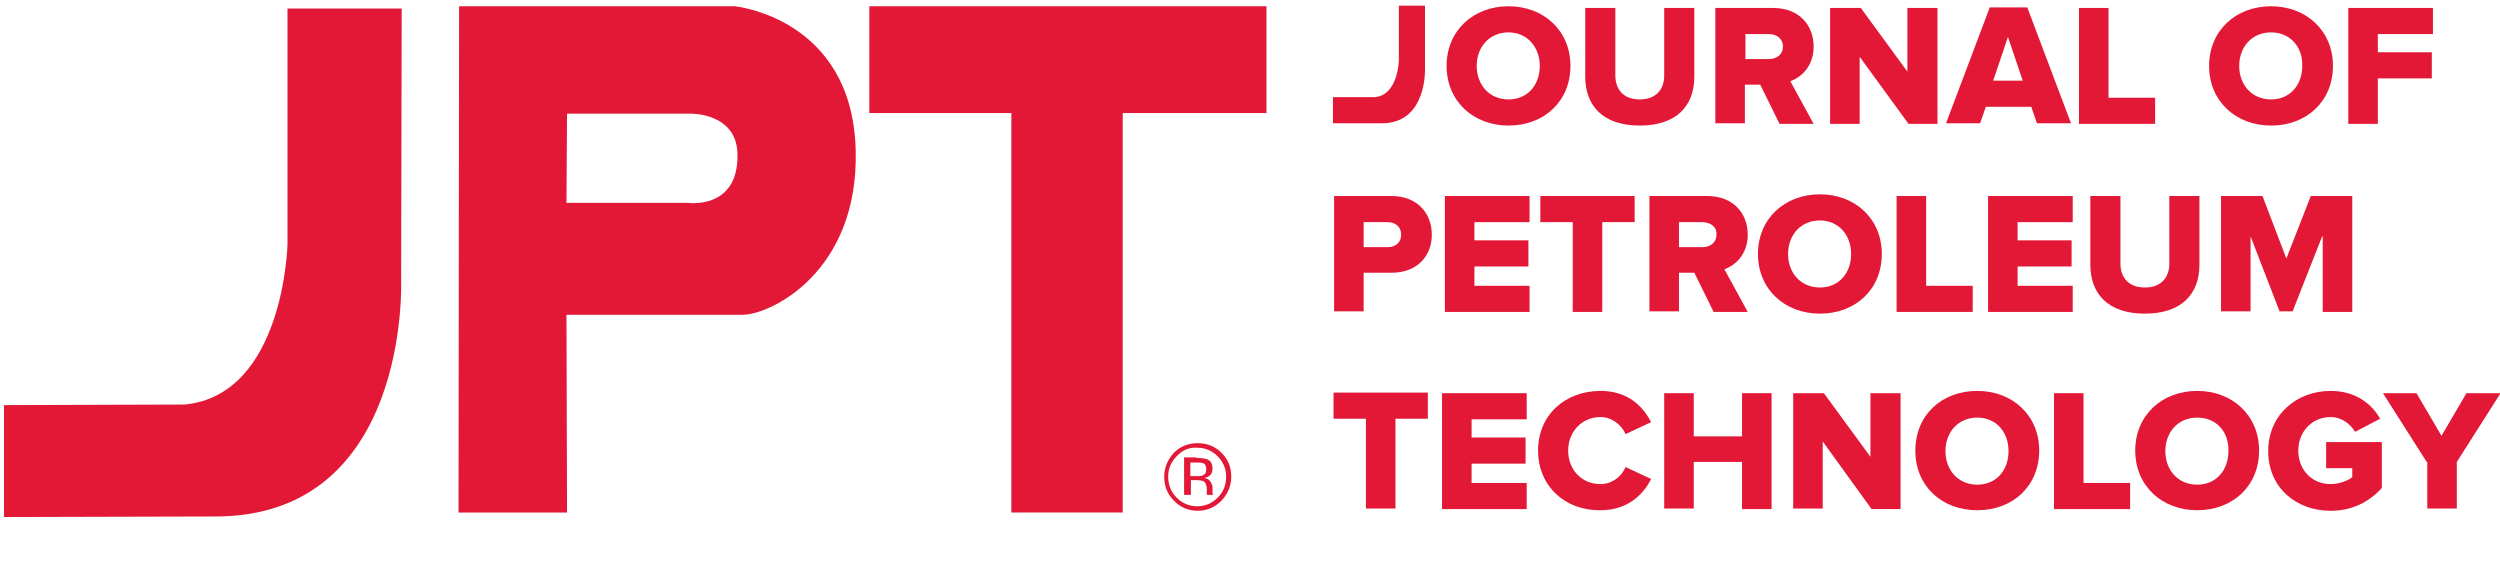 <?xml version="1.0" encoding="utf-8"?>
<!-- Generator: Adobe Illustrator 19.2.0, SVG Export Plug-In . SVG Version: 6.00 Build 0)  -->
<svg version="1.1" id="Layer_1" xmlns="http://www.w3.org/2000/svg" xmlns:xlink="http://www.w3.org/1999/xlink" x="0px" y="0px"
	 viewBox="0 0 440 100" style="enable-background:new 0 0 440 100;" xml:space="preserve">
<style type="text/css">
	.st0{fill:#E31837;}
</style>
<g>
	<g>
		<path class="st0" d="M215,88.1c-1.2,1.2-2.6,1.8-4.2,1.8s-3.1-0.6-4.2-1.8c-1.2-1.2-1.7-2.6-1.7-4.2c0-1.6,0.6-3,1.7-4.2
			c1.2-1.2,2.6-1.7,4.2-1.7c1.7,0,3.1,0.6,4.2,1.7c1.2,1.2,1.7,2.6,1.7,4.2C216.7,85.5,216.1,86.9,215,88.1z M207.1,80.3
			c-1,1-1.5,2.2-1.5,3.6c0,1.4,0.5,2.7,1.5,3.7c1,1,2.2,1.5,3.6,1.5s2.6-0.5,3.6-1.5c1-1,1.5-2.2,1.5-3.7c0-1.4-0.5-2.6-1.5-3.6
			c-1-1-2.2-1.5-3.6-1.5C209.3,78.7,208.1,79.2,207.1,80.3z M210.6,80.6c0.8,0,1.4,0.1,1.8,0.2c0.7,0.3,1,0.8,1,1.7
			c0,0.6-0.2,1-0.6,1.3c-0.2,0.1-0.5,0.3-0.9,0.3c0.5,0.1,0.9,0.3,1.1,0.6s0.4,0.7,0.4,1v0.5c0,0.2,0,0.3,0,0.5c0,0.2,0,0.3,0.1,0.3
			l0,0.1h-1.1c0,0,0,0,0-0.1c0,0,0,0,0-0.1l0-0.2v-0.5c0-0.8-0.2-1.3-0.6-1.5c-0.2-0.1-0.7-0.2-1.3-0.2h-0.9v2.6h-1.2v-6.6H210.6z
			 M211.9,81.6c-0.3-0.2-0.8-0.2-1.4-0.2h-1v2.4h1c0.5,0,0.9,0,1.1-0.1c0.5-0.2,0.7-0.5,0.7-1C212.3,82.1,212.2,81.8,211.9,81.6z"/>
	</g>
</g>
<polygon class="st0" points="222.9,1.1 153,1.1 153,19.9 178,19.9 178,90.2 197.6,90.2 197.6,19.9 222.9,19.9 "/>
<path class="st0" d="M129.3,1.1c0,0,20.7,2,21.3,25.3c0.6,21.6-15.2,29.1-20,29l-23.4,0h-7.5l0.1,34.8H80.7l0.1-89.1H129.3z
	 M121.5,20l-21.7,0l-0.1,15.7H121c0,0,8.9,1.3,8.8-8.4C129.8,19.8,121.5,20,121.5,20z"/>
<path class="st0" d="M70.6,49.4c0,0,1.6,41.5-32.7,41.5C3.6,91,0.7,91,0.7,91V71.3l31.8-0.1C50,69.5,50.6,43,50.6,43l0-41.5h20.1
	L70.6,49.4z"/>
<g>
	<g>
		<path class="st0" d="M234.7,34.5h10.2c4.6,0,7.1,3.1,7.1,6.8c0,3.7-2.5,6.7-7.1,6.7h-4.9v6.8h-5.2V34.5z M244.2,39.1h-4.2v4.4h4.2
			c1.4,0,2.4-0.8,2.4-2.2C246.6,39.9,245.6,39.1,244.2,39.1z"/>
		<path class="st0" d="M254.3,34.5h14.9v4.6h-9.7v3.2h9.5v4.6h-9.5v3.4h9.7v4.6h-14.9V34.5z"/>
		<path class="st0" d="M276.8,39.1h-5.7v-4.6h16.6v4.6h-5.7v15.8h-5.2V39.1z"/>
		<path class="st0" d="M298.2,48h-2.7v6.8h-5.2V34.5h10.2c4.5,0,7.1,3,7.1,6.8c0,3.5-2.2,5.4-4.1,6.1l4.1,7.5h-6L298.2,48z
			 M299.6,39.1h-4.1v4.4h4.1c1.4,0,2.5-0.8,2.5-2.2C302.2,39.9,301,39.1,299.6,39.1z"/>
		<path class="st0" d="M320.3,34.2c6.2,0,10.9,4.3,10.9,10.5s-4.6,10.5-10.9,10.5c-6.2,0-10.9-4.3-10.9-10.5S314.1,34.2,320.3,34.2z
			 M320.3,38.8c-3.4,0-5.6,2.6-5.6,5.9c0,3.3,2.2,5.9,5.6,5.9c3.4,0,5.5-2.6,5.5-5.9C325.8,41.4,323.6,38.8,320.3,38.8z"/>
		<path class="st0" d="M333.8,34.5h5.2v15.8h8.2v4.6h-13.4V34.5z"/>
		<path class="st0" d="M349.9,34.5h14.9v4.6h-9.7v3.2h9.5v4.6h-9.5v3.4h9.7v4.6h-14.9V34.5z"/>
		<path class="st0" d="M367.9,34.5h5.3v11.9c0,2.4,1.4,4.2,4.3,4.2c2.8,0,4.3-1.7,4.3-4.2V34.5h5.3v12.1c0,5.1-3.1,8.6-9.6,8.6
			c-6.6,0-9.6-3.6-9.6-8.6V34.5z"/>
		<path class="st0" d="M408.7,41.6l-5.2,13.2h-2.3l-5.1-13.2v13.2h-5.2V34.5h7.3l4.2,11l4.3-11h7.3v20.4h-5.2V41.6z"/>
	</g>
	<g>
		<path class="st0" d="M240.4,73.7h-5.7v-4.6h16.6v4.6h-5.7v15.8h-5.2V73.7z"/>
		<path class="st0" d="M253.8,69.2h14.9v4.6h-9.7v3.2h9.5v4.6h-9.5v3.4h9.7v4.6h-14.9V69.2z"/>
		<path class="st0" d="M270.7,79.3c0-6.3,4.8-10.5,11-10.5c4.9,0,7.5,2.8,8.9,5.5l-4.5,2.1c-0.7-1.6-2.4-3-4.4-3
			c-3.3,0-5.7,2.6-5.7,5.9s2.3,5.9,5.7,5.9c2,0,3.7-1.3,4.4-3l4.5,2.1c-1.3,2.6-4,5.5-8.9,5.5C275.5,89.9,270.7,85.6,270.7,79.3z"/>
		<path class="st0" d="M306.6,81.3h-8.5v8.2h-5.2V69.2h5.2v7.6h8.5v-7.6h5.2v20.4h-5.2V81.3z"/>
		<path class="st0" d="M320.8,77.7v11.8h-5.2V69.2h5.4l8.2,11.2V69.2h5.3v20.4h-5.1L320.8,77.7z"/>
		<path class="st0" d="M348,68.8c6.2,0,10.9,4.3,10.9,10.5s-4.6,10.5-10.9,10.5s-10.9-4.3-10.9-10.5S341.7,68.8,348,68.8z M348,73.5
			c-3.4,0-5.6,2.6-5.6,5.9c0,3.3,2.2,5.9,5.6,5.9c3.4,0,5.5-2.6,5.5-5.9C353.5,76,351.3,73.5,348,73.5z"/>
		<path class="st0" d="M361.5,69.2h5.2v15.8h8.2v4.6h-13.4V69.2z"/>
		<path class="st0" d="M386.7,68.8c6.2,0,10.9,4.3,10.9,10.5s-4.6,10.5-10.9,10.5c-6.2,0-10.9-4.3-10.9-10.5S380.5,68.8,386.7,68.8z
			 M386.7,73.5c-3.4,0-5.6,2.6-5.6,5.9c0,3.3,2.2,5.9,5.6,5.9c3.4,0,5.5-2.6,5.5-5.9C392.3,76,390.1,73.5,386.7,73.5z"/>
		<path class="st0" d="M410.2,68.8c4.5,0,7.3,2.4,8.7,4.9l-4.4,2.3c-0.8-1.3-2.3-2.6-4.3-2.6c-3.3,0-5.7,2.6-5.7,5.9
			s2.3,5.9,5.7,5.9c1.5,0,3-0.6,3.8-1.2v-1.6h-4.6v-4.6h9.8v8.1c-2.2,2.4-5.2,4-9,4c-6.1,0-11-4.1-11-10.5S404.2,68.8,410.2,68.8z"
			/>
		<path class="st0" d="M427.1,81.3l-7.7-12.1h5.9l4.4,7.5l4.4-7.5h6l-7.7,12.1v8.2h-5.2V81.3z"/>
	</g>
	<g>
		<path class="st0" d="M265.5,1.1c6.2,0,10.9,4.3,10.9,10.5s-4.6,10.5-10.9,10.5c-6.2,0-10.9-4.3-10.9-10.5S259.3,1.1,265.5,1.1z
			 M265.5,5.7c-3.4,0-5.6,2.6-5.6,5.9c0,3.3,2.2,5.9,5.6,5.9c3.4,0,5.5-2.6,5.5-5.9C271,8.3,268.8,5.7,265.5,5.7z"/>
		<path class="st0" d="M279,1.4h5.3v11.9c0,2.4,1.4,4.2,4.3,4.2c2.8,0,4.3-1.7,4.3-4.2V1.4h5.3v12.1c0,5.1-3.1,8.6-9.6,8.6
			c-6.6,0-9.6-3.6-9.6-8.6V1.4z"/>
		<path class="st0" d="M309.8,14.9h-2.7v6.8h-5.2V1.4h10.2c4.5,0,7.1,3,7.1,6.8c0,3.5-2.2,5.4-4.1,6.1l4.1,7.5h-6L309.8,14.9z
			 M311.3,6h-4.1v4.4h4.1c1.4,0,2.5-0.8,2.5-2.2C313.8,6.8,312.7,6,311.3,6z"/>
		<path class="st0" d="M327.3,10v11.8h-5.2V1.4h5.4l8.2,11.2V1.4h5.3v20.4h-5.1L327.3,10z"/>
		<path class="st0" d="M357.5,18.8h-8l-1,2.9h-6l7.7-20.4h6.6l7.7,20.4h-6L357.5,18.8z M350.8,14.2h5.2l-2.6-7.7L350.8,14.2z"/>
		<path class="st0" d="M365.9,1.4h5.2v15.8h8.2v4.6h-13.4V1.4z"/>
		<path class="st0" d="M399.7,1.1c6.2,0,10.9,4.3,10.9,10.5s-4.6,10.5-10.9,10.5c-6.2,0-10.9-4.3-10.9-10.5S393.5,1.1,399.7,1.1z
			 M399.7,5.7c-3.4,0-5.6,2.6-5.6,5.9c0,3.3,2.2,5.9,5.6,5.9c3.4,0,5.5-2.6,5.5-5.9C405.3,8.3,403.1,5.7,399.7,5.7z"/>
		<path class="st0" d="M413.3,1.4h14.9V6h-9.7v3.2h9.5v4.6h-9.5v8h-5.2V1.4z"/>
		<path class="st0" d="M250.8,12.1c0,0,0.4,9.6-7.6,9.6c-7.9,0-8.6,0-8.6,0v-4.6l7.4,0c4.1-0.4,4.2-6.5,4.2-6.5l0-9.6h4.6
			L250.8,12.1z"/>
	</g>
</g>
</svg>
